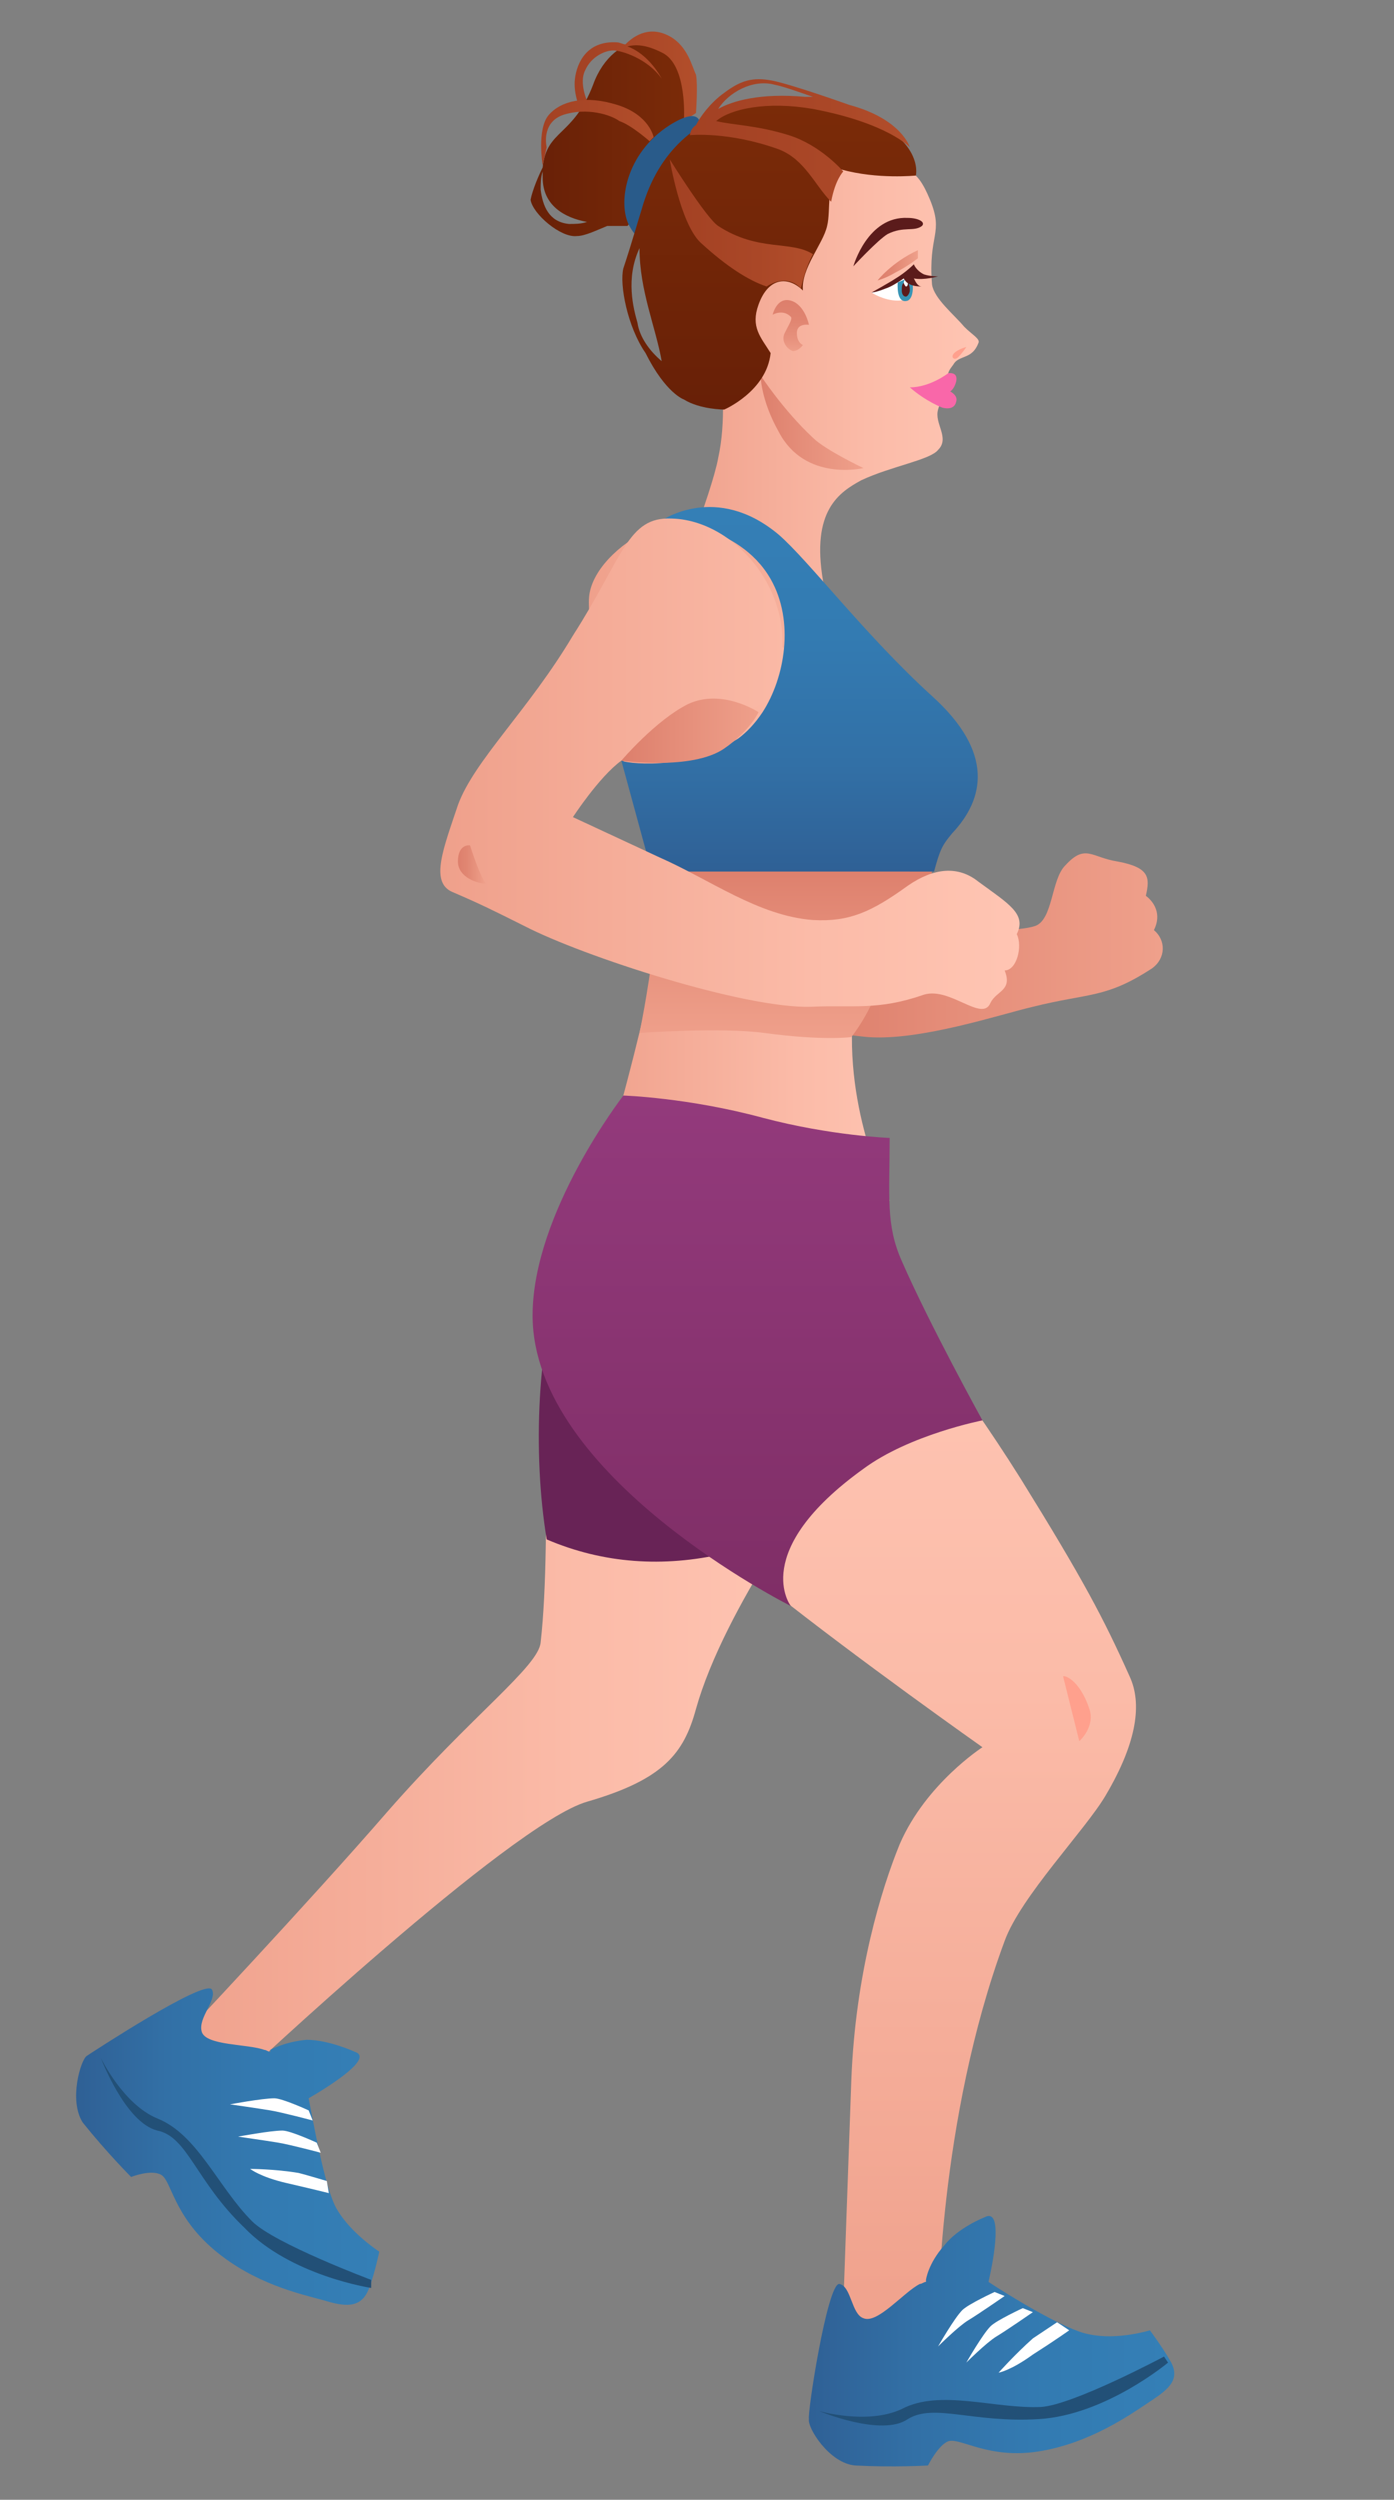 <?xml version="1.0" encoding="utf-8"?>
<!-- Generator: Adobe Illustrator 24.0.1, SVG Export Plug-In . SVG Version: 6.00 Build 0)  -->
<svg version="1.1" id="Layer_1" xmlns="http://www.w3.org/2000/svg" xmlns:xlink="http://www.w3.org/1999/xlink" x="0px" y="0px"
	 viewBox="0 0 69.1 123.9" enable-background="new 0 0 69.1 123.9" xml:space="preserve">
<rect x="0" y="0" width="69.1" height="123.9" fill="#808080" stroke="none"/>
<g>
	
		<linearGradient id="SVGID_1_" gradientUnits="userSpaceOnUse" x1="414.424" y1="46.802" x2="431.513" y2="46.802" gradientTransform="matrix(-1 0 0 1 471.977 0)">
		<stop  offset="0" style="stop-color:#EFA08B"/>
		<stop  offset="0.64" style="stop-color:#E48C78"/>
		<stop  offset="0.995" style="stop-color:#DD7F6C"/>
	</linearGradient>
	<path fill="url(#SVGID_1_)" d="M43.3,45.9c0,0,6.5,0.5,8,0c0.9-0.3,0.8-2.3,1.5-3c1-1.1,1.3-0.4,2.6-0.2c1.6,0.3,1.6,0.8,1.4,1.7
		c0.4,0.3,0.8,0.9,0.4,1.7c0.6,0.5,0.6,1.4-0.1,1.9c-2.3,1.5-3.1,1.2-5.9,1.9c-1.7,0.4-5.6,1.7-8.2,1.5c-2.1-0.2-1.8-0.4-2.2-1
		C39.6,48.6,43.3,45.9,43.3,45.9z"/>
	
		<linearGradient id="SVGID_2_" gradientUnits="userSpaceOnUse" x1="431.294" y1="84.301" x2="464.33" y2="84.301" gradientTransform="matrix(-1 0 0 1 471.977 0)">
		<stop  offset="0" style="stop-color:#FFC5B3"/>
		<stop  offset="0.364" style="stop-color:#FBBBA8"/>
		<stop  offset="1" style="stop-color:#EFA08B"/>
	</linearGradient>
	<path fill="url(#SVGID_2_)" d="M40.7,73.3c0,0-4.8,6.4-6.2,11.4c-0.6,2.2-1.6,3.5-5.4,4.6S11.9,103,11.9,103l-4.2,0.4l1.1-2.2
		c0,0,6.5-6.9,10.4-11.4c4.2-4.8,7.5-7.2,7.6-8.4c0.6-5.3,0-16.2,0-16.2L40.7,73.3z"/>
	
		<linearGradient id="SVGID_3_" gradientUnits="userSpaceOnUse" x1="426.505" y1="42.476" x2="442.848" y2="42.476" gradientTransform="matrix(-1 0 0 1 471.977 0)">
		<stop  offset="0" style="stop-color:#FFC5B3"/>
		<stop  offset="0.364" style="stop-color:#FBBBA8"/>
		<stop  offset="1" style="stop-color:#EFA08B"/>
	</linearGradient>
	<path fill="url(#SVGID_3_)" d="M45.5,42.5c0,0-2.9,4.8-3.2,7.5c-0.5,5.1,1.8,9.5,1.8,9.5l-7.4-2.1l-6.1-2c0,0,1.5-5.4,1.8-7.6
		c0.4-3.2-0.6-7.2-0.6-7.2s-2.8-8.5-2.6-11s5.2-5.5,8.6-3.3C41.1,28.5,45.5,42.5,45.5,42.5z"/>
	<g>
		
			<linearGradient id="SVGID_4_" gradientUnits="userSpaceOnUse" x1="423.331" y1="20.969" x2="438.77" y2="20.969" gradientTransform="matrix(-1 0 0 1 471.977 0)">
			<stop  offset="0" style="stop-color:#FFC5B3"/>
			<stop  offset="0.364" style="stop-color:#FBBBA8"/>
			<stop  offset="1" style="stop-color:#EFA08B"/>
		</linearGradient>
		<path fill="url(#SVGID_4_)" d="M43.3,34l-10.1-4.3c0,0,2.1-5.3,2.4-7c0.4-1.8,0.2-3.8,0.1-5.1c-0.8-0.5-2.3-0.4-2.5-3.6
			c-0.4-4.8,5.7-6.5,10-5.9c1.7,0.2,2.2,0.1,2.9,1.8c0.7,1.7-0.1,1.7,0.1,4.2c0.1,0.7,1.1,1.5,1.6,2.1c0.4,0.4,0.8,0.6,0.7,0.8
			c-0.3,0.8-0.9,0.6-1.2,1c-0.1,0.2-0.5,0.5-0.2,0.9c0.2,0.3-0.2,0.6-0.3,0.7c-0.1,0.5-0.2,0.3-0.3,0.7c-0.2,0.7,0.6,1.4,0,2
			c-0.4,0.5-2.3,0.8-3.8,1.5c-1.1,0.6-2.5,1.5-1.9,5C41.3,30.6,43.3,34,43.3,34z"/>
		
			<linearGradient id="SVGID_5_" gradientUnits="userSpaceOnUse" x1="429.194" y1="20.969" x2="434.317" y2="20.969" gradientTransform="matrix(-1 0 0 1 471.977 0)">
			<stop  offset="0" style="stop-color:#EFA08B"/>
			<stop  offset="0.64" style="stop-color:#E48C78"/>
			<stop  offset="0.995" style="stop-color:#DD7F6C"/>
		</linearGradient>
		<path fill="url(#SVGID_5_)" d="M42.8,23.2c0,0-2.9,0.7-4.2-1.8c-0.9-1.6-0.9-2.8-0.9-2.8s1.1,1.7,2.6,3.1
			C40.9,22.3,42.8,23.2,42.8,23.2z"/>
		
			<linearGradient id="SVGID_6_" gradientUnits="userSpaceOnUse" x1="437.696" y1="6.859" x2="445.577" y2="6.859" gradientTransform="matrix(-1 0 0 1 471.977 0)">
			<stop  offset="0" style="stop-color:#7B2B08"/>
			<stop  offset="1" style="stop-color:#682007"/>
		</linearGradient>
		<path fill="url(#SVGID_6_)" d="M26.9,8.3c0.2-1.9,1.5-1.5,2.5-4.1c1-2.8,4.1-2.9,4.6-0.6c0.5,2.3,0,4.3,0,4.3l-2.9,3.3
			c0,0-0.4,0-1,0c-0.5,0.2-1.1,0.5-1.5,0.5c-0.8,0.1-2.2-1.1-2.3-1.8C26.4,9.4,26.7,8.7,26.9,8.3z M28.2,11.1c0.3,0,0.6,0,0.9-0.1
			c-1.1-0.2-2.2-0.8-2.2-2.2c0-0.1,0-0.2,0-0.3c-0.1,0.3-0.1,0.6-0.1,0.9C26.9,10.2,27.2,11,28.2,11.1z"/>
		
			<linearGradient id="SVGID_7_" gradientUnits="userSpaceOnUse" x1="437.462" y1="3.814" x2="443.489" y2="3.814" gradientTransform="matrix(-1 0 0 1 471.977 0)">
			<stop  offset="0" style="stop-color:#B24E2B"/>
			<stop  offset="1" style="stop-color:#A34123"/>
		</linearGradient>
		<path fill="url(#SVGID_7_)" d="M28.5,3.9c0.1-0.8,0.6-1.9,2.1-1.8c0.1,0,0.3,0.1,0.4,0.1c0.3-0.3,1.1-1,2.2-0.4
			c0.9,0.5,1.1,1.5,1.3,1.9c0.1,0.5,0,1.9,0,1.9L33.9,6c0,0,0.2-2.8-1.1-3.4c-0.8-0.4-1.3-0.4-1.7-0.3c1.1,0.4,1.7,1.6,1.7,1.6
			c-0.7-1-2-1.4-2.4-1.4c-0.4,0-1.1,0.3-1.4,1C28.7,4.1,29.1,5,29.1,5l-0.3,0.5C28.8,5.5,28.4,4.7,28.5,3.9z"/>
		<path fill="#295B8A" d="M34.7,6.2c0,0,0.1-1-1.5,0c-2.2,1.4-2.6,3.9-2,5c0.6,1.1,1.3,0.8,1.3,0.8L34.7,6.2z"/>
		<path fill="#F967A9" d="M47,18.5c0,0,0.5-0.1,0.4,0.4c-0.1,0.4-0.3,0.5-0.3,0.5s0.4,0.2,0.3,0.5c-0.1,0.5-0.7,0.3-0.7,0.3
			s-0.8-0.3-1.6-1C46.1,19.2,47,18.5,47,18.5z"/>
		<path fill="#FFFFFF" d="M45.2,13.5c0,0,0,0.4,0,0.7c0,0.3-0.1,0.7-0.7,0.7c-0.7,0-1.3-0.4-1.3-0.4L45.2,13.5z"/>
		<path fill="#3794B5" d="M45.2,13.7c0,0,0.2,1-0.2,1.2c-0.6,0.2-0.5-0.9-0.5-0.9L45.2,13.7z"/>
		<path fill="#5B1B1B" d="M44.7,14.4c0,0.2,0.1,0.3,0.2,0.3s0.2-0.2,0.2-0.3S45.1,14,44.9,14S44.7,14.2,44.7,14.4z"/>
		<path fill="#FFFFFF" d="M44.8,14c0,0.1,0.1,0.2,0.1,0.2c0.1,0,0.1-0.1,0.1-0.2c0-0.1-0.1-0.2-0.1-0.2C44.9,13.8,44.8,13.9,44.8,14
			z"/>
		<path fill="#5B1B1B" d="M45,10.8c0.5,0,0.9,0.2,0.7,0.4c-0.4,0.3-0.9,0-1.7,0.4c-0.5,0.3-1.7,1.6-1.7,1.6S43,10.7,45,10.8z"/>
		<path fill="#5B1B1B" d="M43.2,14.5c0,0,0.9-0.5,1.2-0.7c0.5-0.3,0.9-0.7,0.9-0.7s0.1,0.3,0.5,0.5c0.3,0.1,0.7,0.1,0.7,0.1
			s-0.7,0.2-1.2,0.1c0.1,0.2,0.2,0.4,0.4,0.4c-0.6,0-0.8-0.2-0.9-0.4c-0.3,0.2-0.6,0.4-0.9,0.5C43.4,14.5,43.2,14.5,43.2,14.5z"/>
		
			<linearGradient id="SVGID_8_" gradientUnits="userSpaceOnUse" x1="433.814" y1="4.975" x2="433.814" y2="20.275" gradientTransform="matrix(-1 0 0 1 471.977 0)">
			<stop  offset="0" style="stop-color:#7B2B08"/>
			<stop  offset="1" style="stop-color:#682007"/>
		</linearGradient>
		<path fill="url(#SVGID_8_)" d="M30.9,13.3c0.4-1.2,0.8-2.6,0.9-2.9c1.7-6.1,8-5.6,9.9-5c4.2,1.2,3.7,3.3,3.7,3.3s-1.9,0.2-3.7-0.3
			c-0.8,0.7-0.5,2-0.7,2.8c-0.2,0.9-1.3,2.1-1.2,3.2c-0.7-0.7-1.7-0.7-2.2,0.7c-0.4,1.1,0.1,1.6,0.6,2.4c-0.2,1.9-2.3,2.8-2.3,2.8
			s-1.2,0-2-0.5l0,0c0,0-0.9-0.3-1.9-2.3C31.1,16.2,30.7,14.1,30.9,13.3z M31.6,16c0.1,0.7,0.6,1.4,1.2,1.9
			c-0.3-1.7-1.1-3.5-1.1-5.6C31,13.8,31.4,15.3,31.6,16z"/>
		<path fill="#FFA08D" d="M47.9,17.2c0,0-0.4,0.1-0.6,0.3c-0.2,0.2,0,0.4,0.2,0.2C47.7,17.5,47.9,17.2,47.9,17.2z"/>
		
			<linearGradient id="SVGID_9_" gradientUnits="userSpaceOnUse" x1="426.478" y1="13.079" x2="428.404" y2="13.079" gradientTransform="matrix(-1 0 0 1 471.977 0)">
			<stop  offset="0" style="stop-color:#EFA08B"/>
			<stop  offset="0.156" style="stop-color:#EB9984"/>
			<stop  offset="0.649" style="stop-color:#E18672"/>
			<stop  offset="0.995" style="stop-color:#DD7F6C"/>
		</linearGradient>
		<path fill="url(#SVGID_9_)" d="M45.5,12.4v0.4c0,0-0.5,0.4-1.1,0.7c-0.5,0.3-0.9,0.4-0.9,0.4S44.2,13,45.5,12.4z"/>
		
			<linearGradient id="SVGID_10_" gradientUnits="userSpaceOnUse" x1="432.79" y1="17.504" x2="432.79" y2="14.926" gradientTransform="matrix(-1 0 0 1 471.977 0)">
			<stop  offset="0" style="stop-color:#EFA08B"/>
			<stop  offset="0.278" style="stop-color:#E7917D"/>
			<stop  offset="0.658" style="stop-color:#E08470"/>
			<stop  offset="0.995" style="stop-color:#DD7F6C"/>
		</linearGradient>
		<path fill="url(#SVGID_10_)" d="M38.3,15.6c0,0,0.2-0.9,0.9-0.7c0.7,0.2,0.9,1.2,0.9,1.2s-0.6-0.1-0.6,0.4c0,0.5,0.3,0.6,0.3,0.6
			s-0.2,0.3-0.5,0.3c-0.3-0.1-0.6-0.5-0.4-0.9c0.2-0.4,0.4-0.7,0.3-0.8C38.8,15.3,38.3,15.6,38.3,15.6z"/>
		
			<linearGradient id="SVGID_11_" gradientUnits="userSpaceOnUse" x1="431.644" y1="11.147" x2="438.77" y2="11.147" gradientTransform="matrix(-1 0 0 1 471.977 0)">
			<stop  offset="0" style="stop-color:#B24E2B"/>
			<stop  offset="0.384" style="stop-color:#AA4727"/>
			<stop  offset="1" style="stop-color:#A34123"/>
		</linearGradient>
		<path fill="url(#SVGID_11_)" d="M40.3,12.6c-1.1-0.7-2.7-0.1-4.7-1.4c-0.6-0.4-2.4-3.3-2.4-3.3s0.5,3.1,1.5,4.1
			c1.3,1.2,2.4,1.9,3.3,2.2c1.1-0.7,1.7,0.1,1.7,0.1S39.9,13.3,40.3,12.6z"/>
		
			<linearGradient id="SVGID_12_" gradientUnits="userSpaceOnUse" x1="426.821" y1="6.902" x2="437.84" y2="6.902" gradientTransform="matrix(-1 0 0 1 471.977 0)">
			<stop  offset="0" style="stop-color:#B24E2B"/>
			<stop  offset="0.384" style="stop-color:#AA4727"/>
			<stop  offset="1" style="stop-color:#A34123"/>
		</linearGradient>
		<path fill="url(#SVGID_12_)" d="M34.5,6.2c0.2-0.4,0.7-1.1,1.4-1.6C36.7,4,37.3,3.8,38.3,4c1,0.2,3.8,1.2,3.8,1.2l0,0
			c2.6,0.7,3,2.1,3,2.1S44,6.1,40.3,5.4C38,5,36.2,5.4,35.5,6c0.8,0.2,2,0.2,3.6,0.7c1.6,0.5,2.7,1.8,2.7,1.8s-0.4,0.4-0.6,1.5
			c-0.8-0.8-1.3-2.1-2.6-2.6c-2.5-0.9-4.4-0.7-4.4-0.7S34.2,6.4,34.5,6.2z M39.9,4.8c0.1,0,0.2,0,0.4,0c-0.6-0.2-1.4-0.5-1.9-0.6
			c-1.1-0.3-2.3,0.4-2.8,1.2c0,0,0,0,0,0C36.3,5,37.7,4.6,39.9,4.8z"/>
		
			<linearGradient id="SVGID_13_" gradientUnits="userSpaceOnUse" x1="439.582" y1="6.582" x2="445.129" y2="6.582" gradientTransform="matrix(-1 0 0 1 471.977 0)">
			<stop  offset="0" style="stop-color:#B24E2B"/>
			<stop  offset="1" style="stop-color:#A34123"/>
		</linearGradient>
		<path fill="url(#SVGID_13_)" d="M32.4,6.8c0,0-0.2-1.1-1.8-1.6C29,4.7,27.8,5,27.2,5.7c-0.6,0.7-0.3,2.5-0.3,2.5l0.2-0.9
			c0,0-0.3-1.2,0.8-1.6c1.2-0.4,2.4,0,2.8,0.3C31.3,6.2,32.2,7,32.2,7L32.4,6.8z"/>
	</g>
	
		<linearGradient id="SVGID_14_" gradientUnits="userSpaceOnUse" x1="432.371" y1="25.245" x2="432.371" y2="43.249" gradientTransform="matrix(-1 0 0 1 471.977 0)">
		<stop  offset="0" style="stop-color:#347FB6"/>
		<stop  offset="0.345" style="stop-color:#337BB2"/>
		<stop  offset="0.701" style="stop-color:#3270A6"/>
		<stop  offset="1" style="stop-color:#2F6095"/>
	</linearGradient>
	<path fill="url(#SVGID_14_)" d="M36.6,36.6c0.4-0.3,0.8-0.7,1.2-1.3c1.1-1.7,1.6-4.5,0.4-6.6c-1.6-2.8-5.4-2.9-5.4-2.9
		s2.7-1.9,5.8,0.7c1.5,1.3,4.3,5,7.6,8c3.1,2.8,2.6,5.1,1,6.8c-0.5,0.6-0.6,0.8-0.9,1.9h-6.2h-7.8l-1.5-5.5
		C30.9,37.8,33.9,38.3,36.6,36.6z"/>
	
		<linearGradient id="SVGID_15_" gradientUnits="userSpaceOnUse" x1="428.55" y1="64.79" x2="428.55" y2="117.094" gradientTransform="matrix(-1 0 0 1 471.977 0)">
		<stop  offset="0" style="stop-color:#FFC5B3"/>
		<stop  offset="0.364" style="stop-color:#FBBBA8"/>
		<stop  offset="1" style="stop-color:#EFA08B"/>
	</linearGradient>
	<path fill="url(#SVGID_15_)" d="M44.5,64.8c0,0,2.9,3.4,6.1,8.5c3.1,5,4.1,6.9,5.4,9.8c0.6,1.3,0.4,3.2-1.2,5.9c-1,1.7-4.2,5-5,7.2
		c-3.3,8.9-3.3,18.8-3.3,18.8l-4.8,2.2c0,0,0.4-11.4,0.5-14.1c0.2-5.3,1.5-9.5,2.4-11.7c1.3-3,4.1-4.8,4.1-4.8s-6.1-4.3-10.5-7.8
		c-3.1-2.5-7.5-6.5-7.5-6.5L44.5,64.8z"/>
	<path fill="#682356" d="M27.1,76.3c-0.7-4.2-0.5-10,0.9-13.6c5.2,2.9,6.7,11.1,7.9,14.3C32.9,77.7,29.9,77.5,27.1,76.3z"/>
	
		<linearGradient id="SVGID_16_" gradientUnits="userSpaceOnUse" x1="434.453" y1="54.262" x2="434.453" y2="79.554" gradientTransform="matrix(-1 0 0 1 471.977 0)">
		<stop  offset="0" style="stop-color:#933A7C"/>
		<stop  offset="1" style="stop-color:#7F2E66"/>
	</linearGradient>
	<path fill="url(#SVGID_16_)" d="M44.1,56.4c0,0-2.9-0.1-6.3-1c-3.7-1-6.9-1.1-6.9-1.1s-4.5,5.8-4.5,10.9c0,8,12.8,14.4,12.8,14.4
		s-2.1-2.7,3.6-6.8c2.3-1.7,5.9-2.4,5.9-2.4s-2.6-4.7-4-7.9C43.9,60.7,44.1,59.3,44.1,56.4z"/>
	
		<linearGradient id="SVGID_17_" gradientUnits="userSpaceOnUse" x1="432.971" y1="51.542" x2="432.971" y2="42.817" gradientTransform="matrix(-1 0 0 1 471.977 0)">
		<stop  offset="0" style="stop-color:#EFA08B"/>
		<stop  offset="0.64" style="stop-color:#E48C78"/>
		<stop  offset="0.995" style="stop-color:#DD7F6C"/>
	</linearGradient>
	<path fill="url(#SVGID_17_)" d="M32.4,46.9c0.2-1.5,0.1-3.2-0.1-3.7h13.9c-0.2,0.9-2.1,3-2.4,4.7c-0.3,1.9-1.6,3.5-1.6,3.5
		s-1.3,0.2-4.3-0.2c-2.2-0.3-6.2,0-6.2,0S32.1,49.3,32.4,46.9z"/>
	
		<linearGradient id="SVGID_18_" gradientUnits="userSpaceOnUse" x1="421.271" y1="37.763" x2="450.137" y2="37.763" gradientTransform="matrix(-1 0 0 1 471.977 0)">
		<stop  offset="0" style="stop-color:#FFC5B3"/>
		<stop  offset="0.364" style="stop-color:#FBBBA8"/>
		<stop  offset="1" style="stop-color:#EFA08B"/>
	</linearGradient>
	<path fill="url(#SVGID_18_)" d="M38,34.8c0,0-6,2.6-7.2,2.9c-1.1,0.8-2.4,2.8-2.4,2.8s2.8,1.3,4.3,2c2.5,1.1,4.9,2.9,7.6,3.1
		c1.8,0.1,2.9-0.4,4.7-1.7c1.3-0.9,2.5-1,3.5-0.2c1.5,1.1,2.4,1.6,1.9,2.6c0.3,0.6,0,1.8-0.6,1.8c0.4,1-0.4,1-0.7,1.6
		c-0.4,1-2-0.8-3.3-0.4c-2.3,0.8-3.5,0.5-5.6,0.6C36.9,50,28.9,47.4,26,45.9c-1.6-0.8-2.2-1.1-3.6-1.7c-1.1-0.5-0.4-2.2,0.3-4.3
		c0.8-2.2,3.5-4.7,5.7-8.4c2.5-3.9,2.7-5.9,4.9-5.8C36.9,25.8,40.4,30.5,38,34.8z"/>
	
		<linearGradient id="SVGID_19_" gradientUnits="userSpaceOnUse" x1="434.253" y1="36.266" x2="441.115" y2="36.266" gradientTransform="matrix(-1 0 0 1 471.977 0)">
		<stop  offset="0" style="stop-color:#EFA08B"/>
		<stop  offset="0.64" style="stop-color:#E48C78"/>
		<stop  offset="0.995" style="stop-color:#DD7F6C"/>
	</linearGradient>
	<path fill="url(#SVGID_19_)" d="M34.1,34.9c-1.6,0.8-3.3,2.8-3.3,2.8s3.5,0.5,5.1-0.6c1.3-0.9,1.7-1.8,1.7-1.8S35.8,34.1,34.1,34.9
		z"/>
	
		<linearGradient id="SVGID_20_" gradientUnits="userSpaceOnUse" x1="447.937" y1="42.843" x2="449.299" y2="42.843" gradientTransform="matrix(-1 0 0 1 471.977 0)">
		<stop  offset="0" style="stop-color:#EFA08B"/>
		<stop  offset="8.620072e-02" style="stop-color:#ED9C87"/>
		<stop  offset="0.635" style="stop-color:#E18773"/>
		<stop  offset="0.995" style="stop-color:#DD7F6C"/>
	</linearGradient>
	<path fill="url(#SVGID_20_)" d="M23.3,41.9c0,0,0.5,1.6,0.8,1.9c-0.4,0-1.4-0.3-1.4-1.1C22.7,41.8,23.3,41.9,23.3,41.9z"/>
	<path fill="#FFA08D" d="M52.7,83.1c0-0.1,0.8,0.1,1.3,1.6c0.3,0.9-0.5,1.6-0.5,1.6L52.7,83.1z"/>
	<g>
		
			<linearGradient id="SVGID_21_" gradientUnits="userSpaceOnUse" x1="413.926" y1="116.123" x2="432.02" y2="116.123" gradientTransform="matrix(-1 0 0 1 471.977 0)">
			<stop  offset="0" style="stop-color:#347FB6"/>
			<stop  offset="0.345" style="stop-color:#337BB2"/>
			<stop  offset="0.701" style="stop-color:#3270A6"/>
			<stop  offset="1" style="stop-color:#2F6095"/>
		</linearGradient>
		<path fill="url(#SVGID_21_)" d="M41.6,113.2c0.6,0.1,0.6,1.5,1.2,1.7c0.7,0.3,2-1.3,2.8-1.7c0.1,0,0.2-0.1,0.3-0.1l0-0.1
			c0,0,0.1-0.8,0.9-1.7c0.7-0.9,2-1.4,2-1.4c0.9-0.5,0.5,1.9,0.2,3.2c0.9,0.6,3.8,2.4,5,2.6c1.4,0.3,3-0.2,3-0.2s0.6,0.8,1,1.5
			c0.6,1-0.2,1.5-1.1,2.1c-0.9,0.6-2.9,2-5.4,2.4c-2.5,0.4-3.9-0.7-4.5-0.5c-0.5,0.2-1,1.2-1,1.2s-1.7,0.1-3.6,0
			c-1.3-0.1-2.4-1.9-2.3-2.3C40,119.7,41,113.2,41.6,113.2z"/>
		<path fill="#225077" d="M57.9,117.1c0,0-3.1,2.6-6.4,2.8c-3.3,0.2-5.2-0.8-6.5,0c-1.3,0.9-4.4-0.4-4.4-0.4s2.4,0.7,4.1-0.1
			c1.9-1,4.6,0,6.9-0.1c1.6-0.1,6.1-2.5,6.1-2.5L57.9,117.1z"/>
		<path fill="#FFFFFF" d="M53,115.5c0,0-0.7,0.5-1.8,1.2c-1.1,0.8-1.7,0.9-1.7,0.9s0.8-0.9,1.7-1.7c0.3-0.2,1.2-0.8,1.2-0.8
			L53,115.5z"/>
		<path fill="#FFFFFF" d="M51.2,114.6c0,0-1.3,0.9-1.8,1.2c-0.5,0.3-1.5,1.3-1.5,1.3s0.8-1.4,1.2-1.8c0.3-0.3,1.6-0.9,1.6-0.9
			L51.2,114.6z"/>
		<path fill="#FFFFFF" d="M49.8,113.8c0,0-1.3,0.9-1.8,1.2c-0.5,0.3-1.5,1.3-1.5,1.3s0.8-1.4,1.2-1.8c0.3-0.3,1.6-0.9,1.6-0.9
			L49.8,113.8z"/>
	</g>
	<g>
		
			<linearGradient id="SVGID_22_" gradientUnits="userSpaceOnUse" x1="453.147" y1="106.36" x2="468.2" y2="106.36" gradientTransform="matrix(-1 0 0 1 471.977 0)">
			<stop  offset="0" style="stop-color:#347FB6"/>
			<stop  offset="0.345" style="stop-color:#337BB2"/>
			<stop  offset="0.701" style="stop-color:#3270A6"/>
			<stop  offset="1" style="stop-color:#2F6095"/>
		</linearGradient>
		<path fill="url(#SVGID_22_)" d="M4.3,101.9c0.3-0.2,5.8-3.8,6.2-3.3c0.3,0.5-0.7,1.4-0.5,2.1c0.2,0.7,2.3,0.6,3.1,0.9
			c0.1,0,0.2,0.1,0.3,0.1l0-0.1c0,0,0.7-0.4,1.8-0.5c1.1,0,2.4,0.6,2.4,0.6c0.9,0.3-1.1,1.6-2.3,2.3c0.2,1,0.8,4.5,1.4,5.5
			c0.7,1.2,2.1,2.1,2.1,2.1s-0.2,1-0.5,1.8c-0.4,1.1-1.3,0.9-2.3,0.6c-1.1-0.3-3.4-0.8-5.4-2.5c-2-1.7-2.1-3.4-2.6-3.7
			c-0.5-0.3-1.5,0.1-1.5,0.1s-1.2-1.2-2.4-2.7C3.4,104.1,4,102.1,4.3,101.9z"/>
		<path fill="#225077" d="M18.4,113.4c0,0-4-0.6-6.3-3c-2.4-2.3-2.8-4.5-4.3-4.8C6.2,105.2,5,102,5,102s1.1,2.3,2.8,3
			c2,0.8,3,3.4,4.7,5.1c1.1,1.1,5.9,2.9,5.9,2.9L18.4,113.4z"/>
		<path fill="#FFFFFF" d="M16.3,108.7c0,0-0.8-0.2-2.1-0.5c-1.3-0.3-1.8-0.7-1.8-0.7s1.2,0,2.4,0.2c0.4,0.1,1.4,0.4,1.4,0.4
			L16.3,108.7z"/>
		<path fill="#FFFFFF" d="M15.9,106.7c0,0-1.5-0.4-2.1-0.5c-0.6-0.1-2-0.3-2-0.3s1.6-0.3,2.2-0.3c0.4,0,1.7,0.6,1.7,0.6L15.9,106.7z
			"/>
		<path fill="#FFFFFF" d="M15.5,105.1c0,0-1.5-0.4-2.1-0.5c-0.6-0.1-2-0.3-2-0.3s1.6-0.3,2.2-0.3c0.4,0,1.7,0.6,1.7,0.6L15.5,105.1z
			"/>
	</g>
</g>
</svg>
